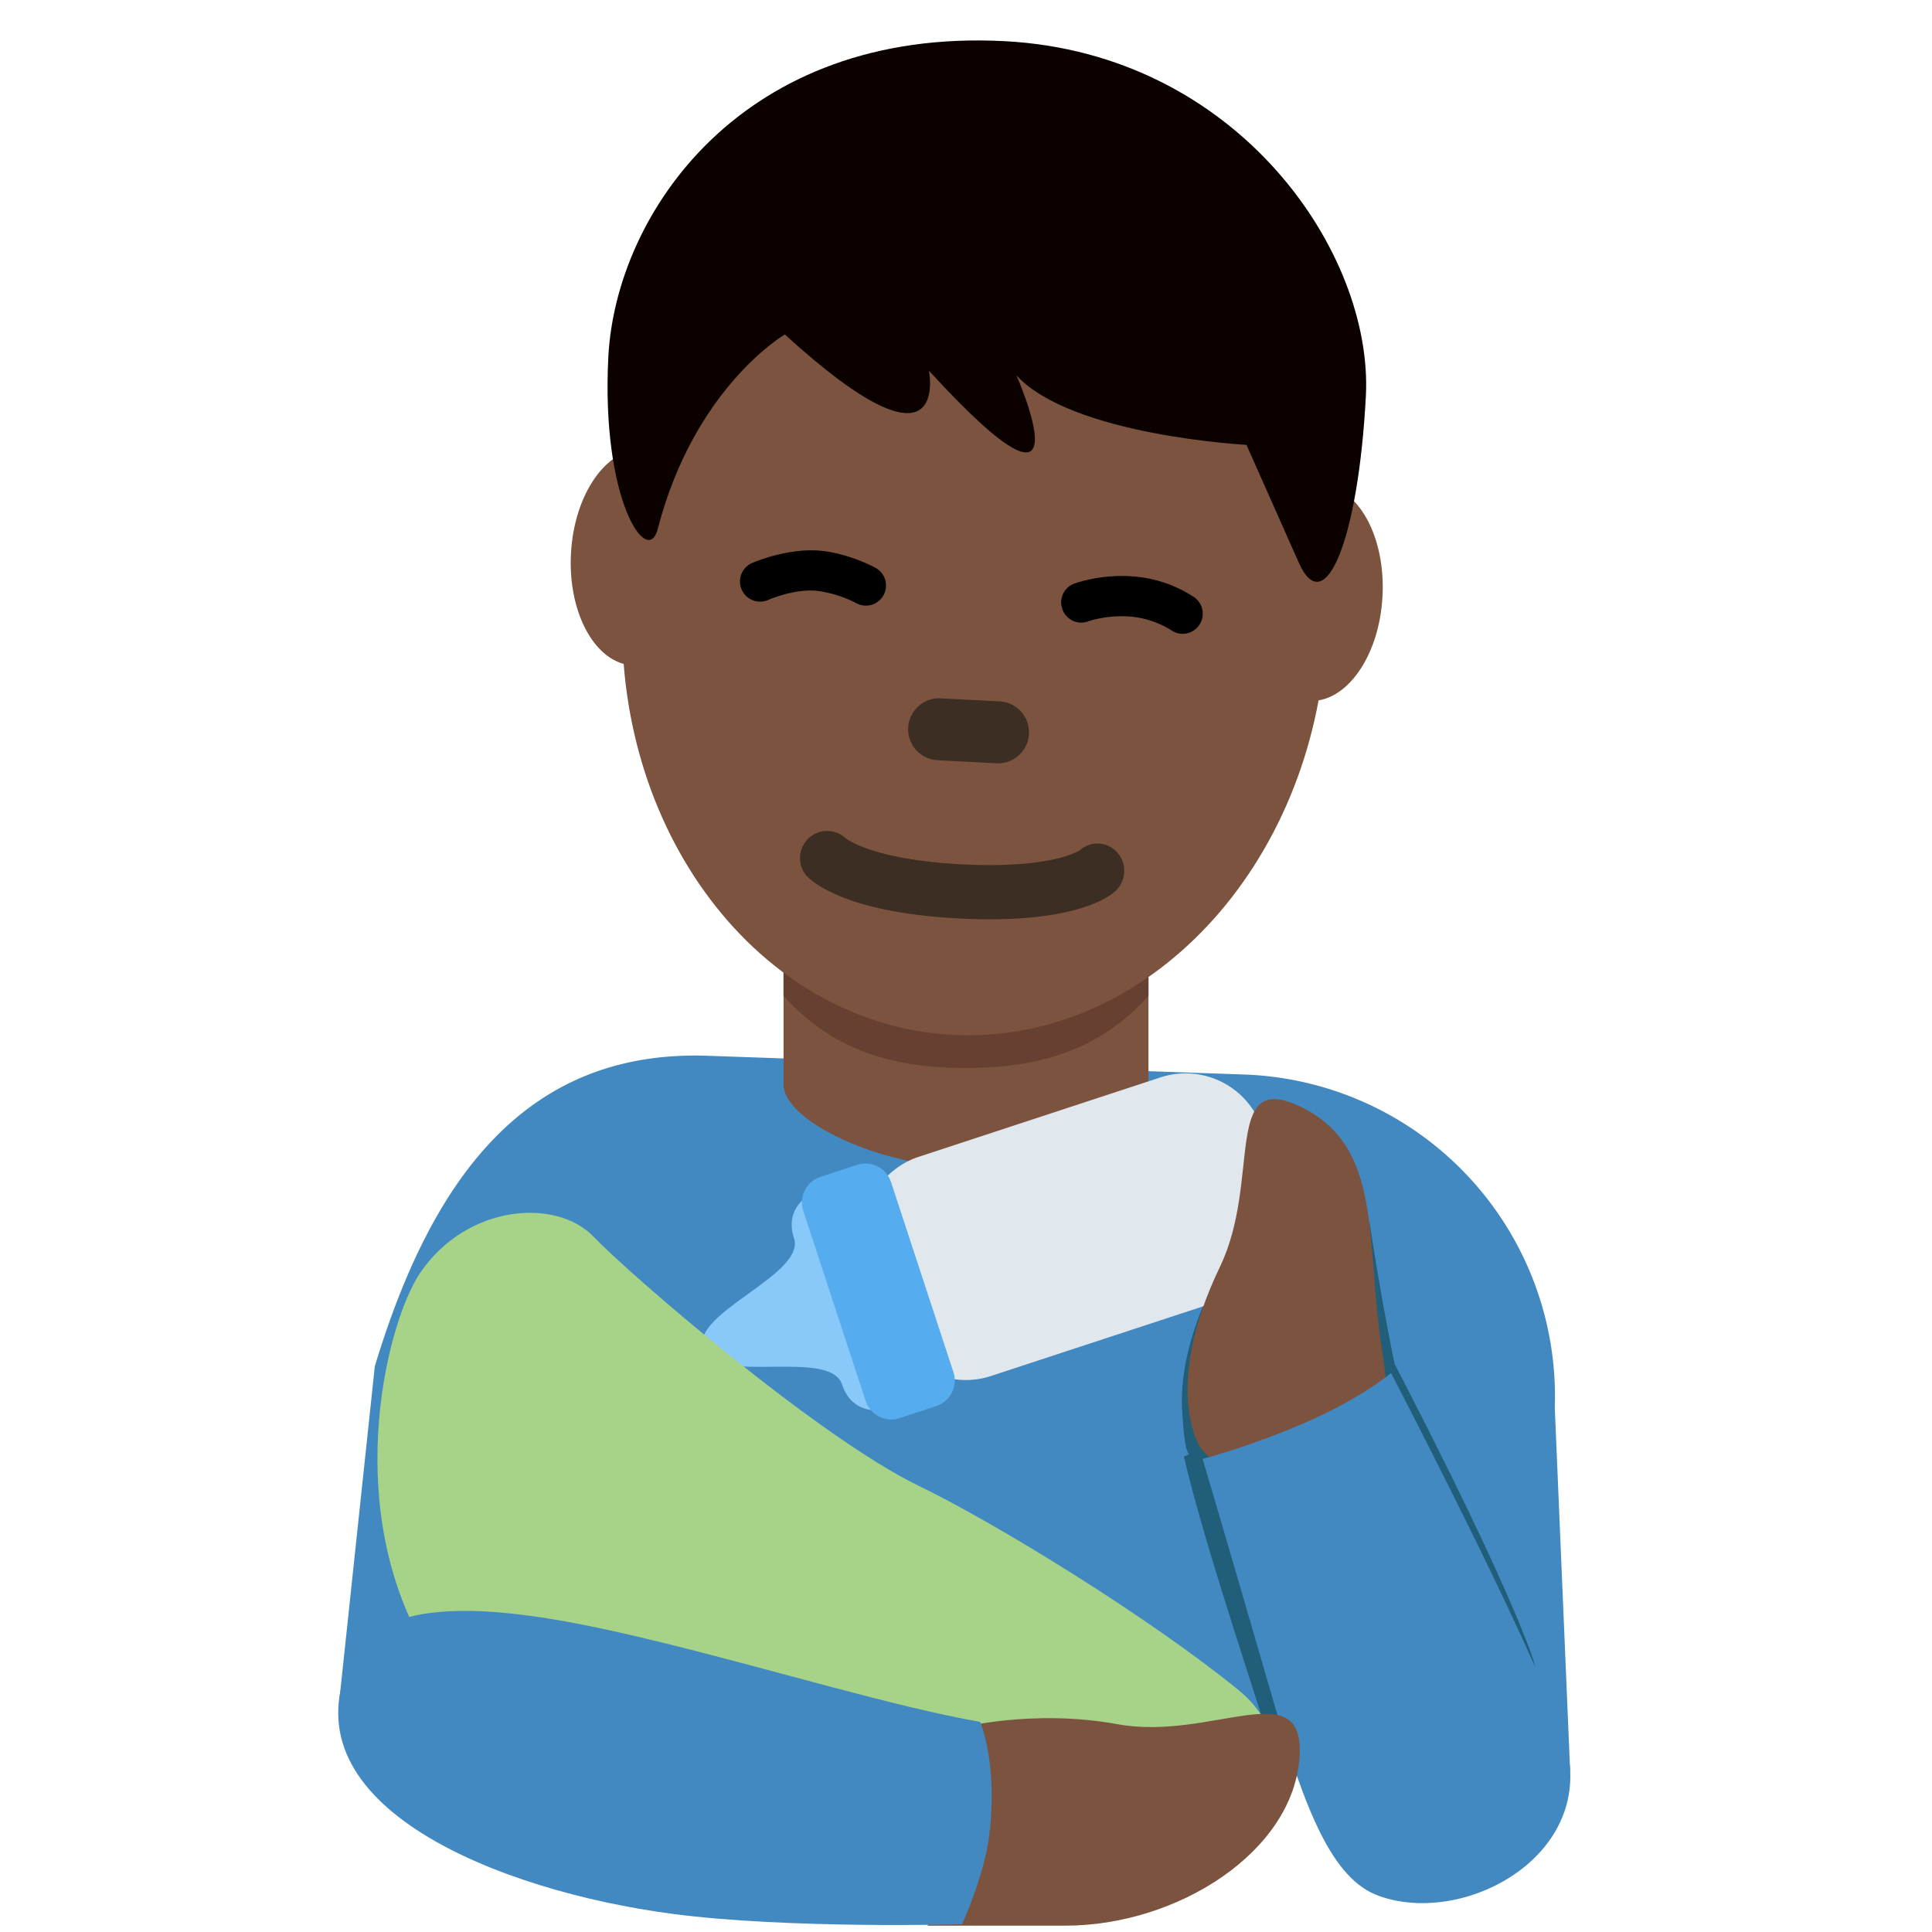 <svg xmlns="http://www.w3.org/2000/svg" viewBox="0 0 36 36"><path fill="#4289C1" d="M29.258 33.016l-.287-6.788a6 6 0 00-5.787-6.206l-9.994-.349c-3.312-.116-5.115 2.169-6.206 5.787l-.669 6.296 22.943 1.26z"/><path fill="#7C533E" d="M14.6 20.207c0 .692 1.841 1.543 3.4 1.543 1.56 0 3.4-.851 3.4-1.543V17.25h-6.8v2.957z"/><path fill="#664131" d="M14.6 18.557c.947 1.058 2.122 1.344 3.4 1.344 1.277 0 2.452-.287 3.4-1.344v-2.688h-6.8v2.688z"/><path fill="#7C533E" d="M13.159 10.449c-.058 1.113-.67 1.987-1.366 1.95-.696-.036-1.213-.969-1.154-2.082.058-1.114.67-1.987 1.366-1.951.696.037 1.213.969 1.154 2.083m12.602.661c-.058 1.113-.67 1.987-1.366 1.95-.696-.036-1.213-.969-1.154-2.082.058-1.114.67-1.987 1.366-1.951.696.036 1.213.969 1.154 2.083"/><path fill="#7C533E" d="M11.606 11.157c.225-4.298 3.342-7.628 6.961-7.439 3.619.19 6.371 3.828 6.145 8.126-.225 4.298-3.342 7.628-6.961 7.439-3.619-.19-6.371-3.828-6.145-8.126"/><path fill="#0B0200" d="M18.721.767c4.343.228 6.87 3.944 6.73 6.614-.14 2.67-.764 4.199-1.251 3.101l-.974-2.193s-3.257-.171-4.287-1.296c0 0 1.461 3.29-1.629-.085 0 0 .431 2.166-2.686-.676 0 0-1.685.983-2.368 3.625-.189.734-1.06-.545-.92-3.215.141-2.672 2.5-6.131 7.385-5.875"/><path fill="#3D2E24" d="M17.865 17.114c-2.118-.111-2.739-.687-2.843-.803a.506.506 0 01.732-.695c.038.031.535.404 2.163.489 1.692.089 2.2-.259 2.205-.262a.491.491 0 01.702.048.516.516 0 01-.048.721c-.115.105-.794.613-2.911.502m.729-2.89l-1.153-.06a.578.578 0 01.061-1.153l1.153.06a.578.578 0 01-.061 1.153"/><path d="M16.136 11.285a.383.383 0 01-.179-.045 2.187 2.187 0 00-.738-.231c-.423-.042-.898.167-.902.169a.375.375 0 11-.307-.685c.027-.012.656-.286 1.277-.231.532.049 1.011.31 1.031.321a.375.375 0 01-.182.702zm5.901.525a.38.38 0 01-.219-.07c-.001 0-.309-.212-.743-.25-.443-.039-.792.086-.796.087a.372.372 0 01-.481-.22.372.372 0 01.216-.481c.021-.008.51-.188 1.128-.133a2.38 2.38 0 011.114.388.375.375 0 01-.219.679z"/><path fill="#205E7A" d="M28.526 30.798c.55 1.503-1.121.825-2.428 1.314-.848.317-2.282.836-2.503.135-.438-1.384-1.215-3.713-1.534-5.108.021-.008.073-.029.092-.038-.09-.134-.104-.552-.119-.723-.135-1.507.912-3.055.912-3.055s2.054-.278 2.573-.547c.246 1.605.468 2.641.468 2.641s1.882 3.586 2.539 5.381z"/><path fill="#E1E8ED" d="M23.519 21.032l.406 1.236a1.504 1.504 0 01-.957 1.893l-4.506 1.48a1.504 1.504 0 01-1.893-.957l-.406-1.236a1.504 1.504 0 01.957-1.893l4.506-1.48a1.503 1.503 0 011.893.957z"/><path fill="#88C9F9" d="M14.795 23.072c.224.681-1.922 1.386-1.698 2.067.224.681 2.369-.023 2.593.658.224.681.939.446.939.446l-.671-2.043-.671-2.043c0-.001-.715.234-.492.915z"/><path fill="#55ACEE" d="M16.602 22.024l1.164 3.545a.502.502 0 01-.319.631l-.685.225a.502.502 0 01-.631-.319l-1.164-3.545a.502.502 0 01.319-.631l.685-.225a.502.502 0 01.631.319z"/><path fill="#A6D388" d="M21.989 35.145c1.066.007 2.736-2.31 1.089-3.653-1.648-1.343-4.499-3.099-5.959-3.806-1.869-.904-5.366-3.919-6.06-4.643s-2.351-.603-3.222.663c-.619.9-1.446 4.193-.004 6.844 1.686 3.098 4.561 5.082 8.396 5.082 1.013 0 2.116.067 2.742-.074s1.736-.421 3.018-.413z"/><path fill="#7C533E" d="M24.636 28.21c1.283-.13 1.305-1.899 1.127-2.981-.34-2.066.052-3.88-1.566-4.624-1.416-.651-.693 1.394-1.464 2.998-1.107 2.301-.356 3.386-.356 3.386s1.136 1.314 2.259 1.221z"/><path fill="#4289C1" d="M29.126 32.334c.748 2.158-1.786 3.587-3.434 2.993-.855-.308-1.36-1.539-1.973-3.658-.838-2.892-1.31-4.485-1.31-4.485s.882-.225 1.934-.685c1.042-.456 1.577-.915 1.577-.915s2.589 4.968 3.206 6.75z"/><path fill="#7C533E" d="M17.283 35.882h2.565c2.094 0 4.259-1.378 4.368-3.156.096-1.556-1.641-.279-3.392-.598-1.592-.291-2.97.074-2.97.074s.112 2.503-.571 3.68z"/><path fill="#4289C1" d="M6.516 30.976c.653-1.477 3.431-.958 5.844-.364 2.118.521 4.292 1.188 5.903 1.473 0 0 .334.755.171 2.106-.091.752-.506 1.665-.506 1.665s-3.248.091-5.405-.195c-3.238-.428-7.188-2.012-6.007-4.685z"/></svg>